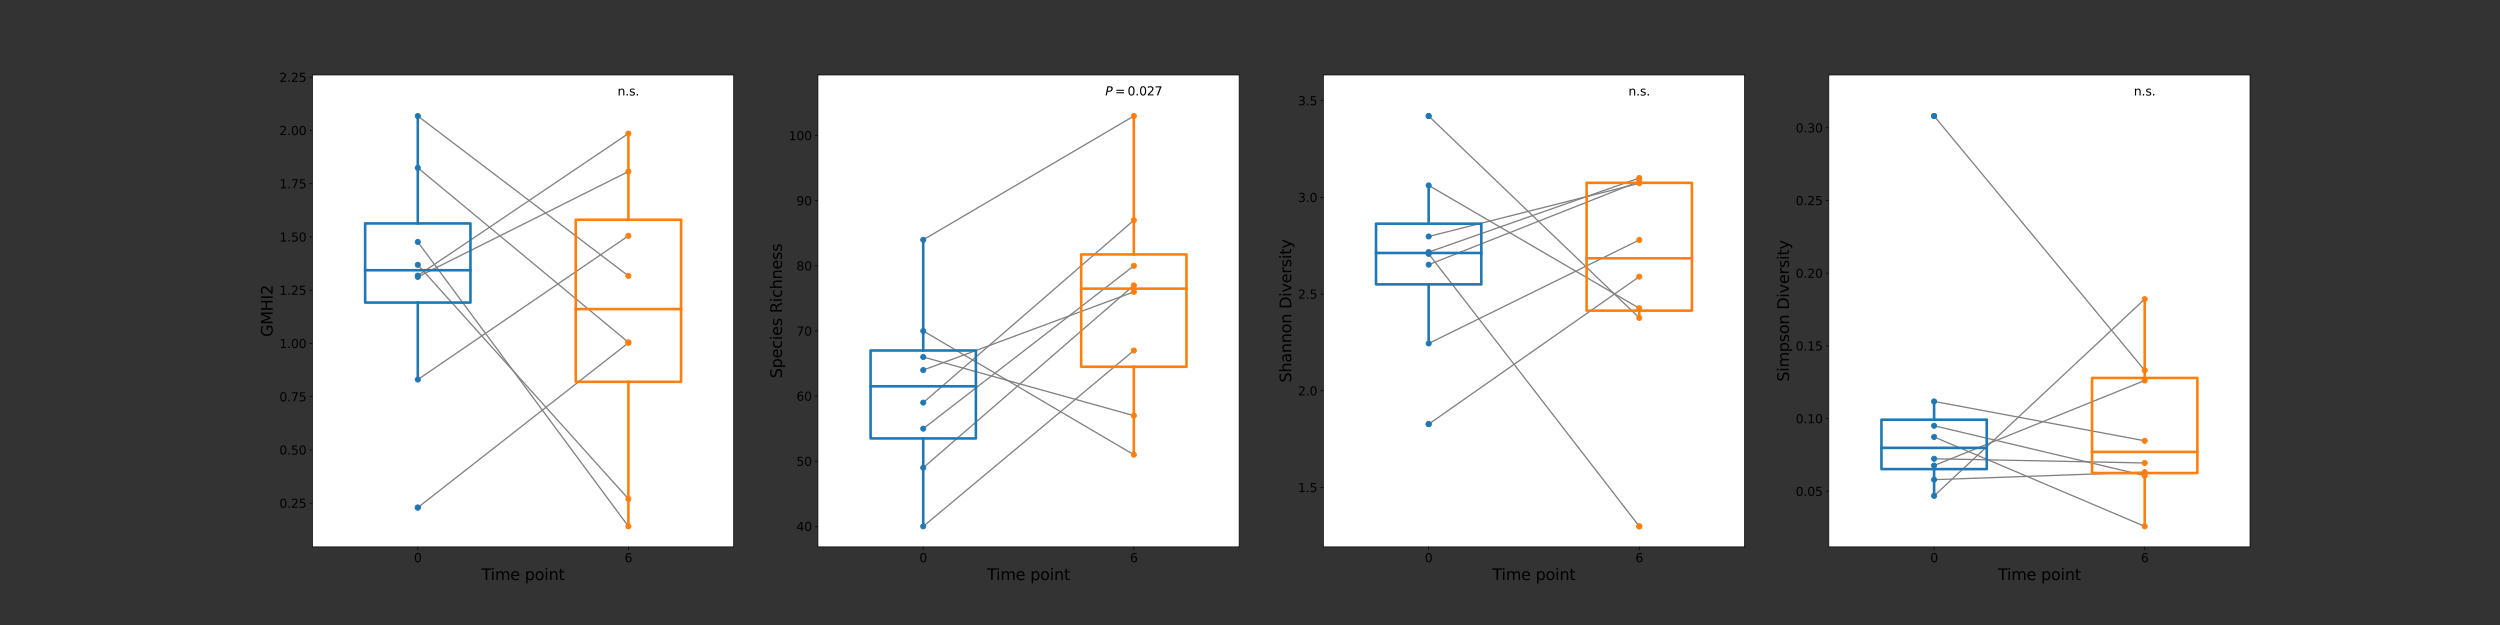 <?xml version="1.0" encoding="utf-8" standalone="no"?>
<!DOCTYPE svg PUBLIC "-//W3C//DTD SVG 1.1//EN"
  "http://www.w3.org/Graphics/SVG/1.1/DTD/svg11.dtd">
<svg height="720pt" version="1.1" viewBox="0 0 2880 720" width="2880pt" xmlns="http://www.w3.org/2000/svg" xmlns:xlink="http://www.w3.org/1999/xlink">
 <rect x="0" y="0" width="2880" height="720" fill="#333333" stroke="none"/>
 <defs>
  <style type="text/css">*{stroke-linecap:butt;stroke-linejoin:round;}</style>
 </defs>
 <g id="figure_1">
  <g id="patch_1">
   <path d="M 0 720 
L 2880 720 
L 2880 0 
L 0 0 
z
" style="fill:none;"/>
  </g>
  <g id="axes_1">
   <g id="patch_2">
    <path d="M 360 630 
L 845.217 630 
L 845.217 86.4 
L 360 86.4 
z
" style="fill:#ffffff;"/>
   </g>
   <g id="line2d_1">
    <path clip-path="url(#p4265a35947)" d="M 481.304 278.725 
L 723.913 606.365 
" style="fill:none;stroke:#808080;stroke-linecap:square;stroke-width:1.5;"/>
   </g>
   <g id="line2d_2">
    <path clip-path="url(#p4265a35947)" d="M 481.304 584.722 
L 723.913 394.931 
" style="fill:none;stroke:#808080;stroke-linecap:square;stroke-width:1.5;"/>
   </g>
   <g id="line2d_3">
    <path clip-path="url(#p4265a35947)" d="M 481.304 317.484 
L 723.913 153.833 
" style="fill:none;stroke:#808080;stroke-linecap:square;stroke-width:1.5;"/>
   </g>
   <g id="line2d_4">
    <path clip-path="url(#p4265a35947)" d="M 481.304 319.001 
L 723.913 197.616 
" style="fill:none;stroke:#808080;stroke-linecap:square;stroke-width:1.5;"/>
   </g>
   <g id="line2d_5">
    <path clip-path="url(#p4265a35947)" d="M 481.304 305.079 
L 723.913 574.71 
" style="fill:none;stroke:#808080;stroke-linecap:square;stroke-width:1.5;"/>
   </g>
   <g id="line2d_6">
    <path clip-path="url(#p4265a35947)" d="M 481.304 193.328 
L 723.913 394.346 
" style="fill:none;stroke:#808080;stroke-linecap:square;stroke-width:1.5;"/>
   </g>
   <g id="line2d_7">
    <path clip-path="url(#p4265a35947)" d="M 481.304 437.244 
L 723.913 271.652 
" style="fill:none;stroke:#808080;stroke-linecap:square;stroke-width:1.5;"/>
   </g>
   <g id="line2d_8">
    <path clip-path="url(#p4265a35947)" d="M 481.304 133.67 
L 723.913 317.829 
" style="fill:none;stroke:#808080;stroke-linecap:square;stroke-width:1.5;"/>
   </g>
   <g id="PathCollection_1">
    <defs>
     <path d="M 0 3 
C 0.796 3 1.559 2.684 2.121 2.121 
C 2.684 1.559 3 0.796 3 0 
C 3 -0.796 2.684 -1.559 2.121 -2.121 
C 1.559 -2.684 0.796 -3 0 -3 
C -0.796 -3 -1.559 -2.684 -2.121 -2.121 
C -2.684 -1.559 -3 -0.796 -3 0 
C -3 0.796 -2.684 1.559 -2.121 2.121 
C -1.559 2.684 -0.796 3 0 3 
z
" id="m9f87f0a007" style="stroke:#1f77b4;"/>
    </defs>
    <g clip-path="url(#p4265a35947)">
     <use style="fill:#1f77b4;stroke:#1f77b4;" x="481.304" xlink:href="#m9f87f0a007" y="133.67"/>
     <use style="fill:#1f77b4;stroke:#1f77b4;" x="481.304" xlink:href="#m9f87f0a007" y="437.244"/>
     <use style="fill:#1f77b4;stroke:#1f77b4;" x="481.304" xlink:href="#m9f87f0a007" y="193.328"/>
     <use style="fill:#1f77b4;stroke:#1f77b4;" x="481.304" xlink:href="#m9f87f0a007" y="305.079"/>
     <use style="fill:#1f77b4;stroke:#1f77b4;" x="481.304" xlink:href="#m9f87f0a007" y="319.001"/>
     <use style="fill:#1f77b4;stroke:#1f77b4;" x="481.304" xlink:href="#m9f87f0a007" y="317.484"/>
     <use style="fill:#1f77b4;stroke:#1f77b4;" x="481.304" xlink:href="#m9f87f0a007" y="584.722"/>
     <use style="fill:#1f77b4;stroke:#1f77b4;" x="481.304" xlink:href="#m9f87f0a007" y="278.725"/>
    </g>
   </g>
   <g id="PathCollection_2">
    <defs>
     <path d="M 0 3 
C 0.796 3 1.559 2.684 2.121 2.121 
C 2.684 1.559 3 0.796 3 0 
C 3 -0.796 2.684 -1.559 2.121 -2.121 
C 1.559 -2.684 0.796 -3 0 -3 
C -0.796 -3 -1.559 -2.684 -2.121 -2.121 
C -2.684 -1.559 -3 -0.796 -3 0 
C -3 0.796 -2.684 1.559 -2.121 2.121 
C -1.559 2.684 -0.796 3 0 3 
z
" id="m74a00ddb4b" style="stroke:#ff7f0e;"/>
    </defs>
    <g clip-path="url(#p4265a35947)">
     <use style="fill:#ff7f0e;stroke:#ff7f0e;" x="723.913" xlink:href="#m74a00ddb4b" y="317.829"/>
     <use style="fill:#ff7f0e;stroke:#ff7f0e;" x="723.913" xlink:href="#m74a00ddb4b" y="271.652"/>
     <use style="fill:#ff7f0e;stroke:#ff7f0e;" x="723.913" xlink:href="#m74a00ddb4b" y="394.346"/>
     <use style="fill:#ff7f0e;stroke:#ff7f0e;" x="723.913" xlink:href="#m74a00ddb4b" y="574.71"/>
     <use style="fill:#ff7f0e;stroke:#ff7f0e;" x="723.913" xlink:href="#m74a00ddb4b" y="197.616"/>
     <use style="fill:#ff7f0e;stroke:#ff7f0e;" x="723.913" xlink:href="#m74a00ddb4b" y="153.833"/>
     <use style="fill:#ff7f0e;stroke:#ff7f0e;" x="723.913" xlink:href="#m74a00ddb4b" y="394.931"/>
     <use style="fill:#ff7f0e;stroke:#ff7f0e;" x="723.913" xlink:href="#m74a00ddb4b" y="606.365"/>
    </g>
   </g>
   <g id="matplotlib.axis_1">
    <g id="xtick_1">
     <g id="line2d_9">
      <defs>
       <path d="M 0 0 
L 0 3.5 
" id="ma80ba0d855" style="stroke:#000000;stroke-width:0.8;"/>
      </defs>
      <g>
       <use style="stroke:#000000;stroke-width:0.8;" x="481.304" xlink:href="#ma80ba0d855" y="630"/>
      </g>
     </g>
     <g id="text_1">
      <!-- 0 -->
      <g transform="translate(476.851 647.638)scale(0.14 -0.14)">
       <defs>
        <path d="M 2034 4250 
Q 1547 4250 1301 3770 
Q 1056 3291 1056 2328 
Q 1056 1369 1301 889 
Q 1547 409 2034 409 
Q 2525 409 2770 889 
Q 3016 1369 3016 2328 
Q 3016 3291 2770 3770 
Q 2525 4250 2034 4250 
z
M 2034 4750 
Q 2819 4750 3233 4129 
Q 3647 3509 3647 2328 
Q 3647 1150 3233 529 
Q 2819 -91 2034 -91 
Q 1250 -91 836 529 
Q 422 1150 422 2328 
Q 422 3509 836 4129 
Q 1250 4750 2034 4750 
z
" id="DejaVuSans-30" transform="scale(0.016)"/>
       </defs>
       <use xlink:href="#DejaVuSans-30"/>
      </g>
     </g>
    </g>
    <g id="xtick_2">
     <g id="line2d_10">
      <g>
       <use style="stroke:#000000;stroke-width:0.8;" x="723.913" xlink:href="#ma80ba0d855" y="630"/>
      </g>
     </g>
     <g id="text_2">
      <!-- 6 -->
      <g transform="translate(719.459 647.638)scale(0.14 -0.14)">
       <defs>
        <path d="M 2113 2584 
Q 1688 2584 1439 2293 
Q 1191 2003 1191 1497 
Q 1191 994 1439 701 
Q 1688 409 2113 409 
Q 2538 409 2786 701 
Q 3034 994 3034 1497 
Q 3034 2003 2786 2293 
Q 2538 2584 2113 2584 
z
M 3366 4563 
L 3366 3988 
Q 3128 4100 2886 4159 
Q 2644 4219 2406 4219 
Q 1781 4219 1451 3797 
Q 1122 3375 1075 2522 
Q 1259 2794 1537 2939 
Q 1816 3084 2150 3084 
Q 2853 3084 3261 2657 
Q 3669 2231 3669 1497 
Q 3669 778 3244 343 
Q 2819 -91 2113 -91 
Q 1303 -91 875 529 
Q 447 1150 447 2328 
Q 447 3434 972 4092 
Q 1497 4750 2381 4750 
Q 2619 4750 2861 4703 
Q 3103 4656 3366 4563 
z
" id="DejaVuSans-36" transform="scale(0.016)"/>
       </defs>
       <use xlink:href="#DejaVuSans-36"/>
      </g>
     </g>
    </g>
    <g id="text_3">
     <!-- Time point -->
     <g transform="translate(554.775 668.227)scale(0.18 -0.18)">
      <defs>
       <path d="M -19 4666 
L 3928 4666 
L 3928 4134 
L 2272 4134 
L 2272 0 
L 1638 0 
L 1638 4134 
L -19 4134 
L -19 4666 
z
" id="DejaVuSans-54" transform="scale(0.016)"/>
       <path d="M 603 3500 
L 1178 3500 
L 1178 0 
L 603 0 
L 603 3500 
z
M 603 4863 
L 1178 4863 
L 1178 4134 
L 603 4134 
L 603 4863 
z
" id="DejaVuSans-69" transform="scale(0.016)"/>
       <path d="M 3328 2828 
Q 3544 3216 3844 3400 
Q 4144 3584 4550 3584 
Q 5097 3584 5394 3201 
Q 5691 2819 5691 2113 
L 5691 0 
L 5113 0 
L 5113 2094 
Q 5113 2597 4934 2840 
Q 4756 3084 4391 3084 
Q 3944 3084 3684 2787 
Q 3425 2491 3425 1978 
L 3425 0 
L 2847 0 
L 2847 2094 
Q 2847 2600 2669 2842 
Q 2491 3084 2119 3084 
Q 1678 3084 1418 2786 
Q 1159 2488 1159 1978 
L 1159 0 
L 581 0 
L 581 3500 
L 1159 3500 
L 1159 2956 
Q 1356 3278 1631 3431 
Q 1906 3584 2284 3584 
Q 2666 3584 2933 3390 
Q 3200 3197 3328 2828 
z
" id="DejaVuSans-6d" transform="scale(0.016)"/>
       <path d="M 3597 1894 
L 3597 1613 
L 953 1613 
Q 991 1019 1311 708 
Q 1631 397 2203 397 
Q 2534 397 2845 478 
Q 3156 559 3463 722 
L 3463 178 
Q 3153 47 2828 -22 
Q 2503 -91 2169 -91 
Q 1331 -91 842 396 
Q 353 884 353 1716 
Q 353 2575 817 3079 
Q 1281 3584 2069 3584 
Q 2775 3584 3186 3129 
Q 3597 2675 3597 1894 
z
M 3022 2063 
Q 3016 2534 2758 2815 
Q 2500 3097 2075 3097 
Q 1594 3097 1305 2825 
Q 1016 2553 972 2059 
L 3022 2063 
z
" id="DejaVuSans-65" transform="scale(0.016)"/>
       <path id="DejaVuSans-20" transform="scale(0.016)"/>
       <path d="M 1159 525 
L 1159 -1331 
L 581 -1331 
L 581 3500 
L 1159 3500 
L 1159 2969 
Q 1341 3281 1617 3432 
Q 1894 3584 2278 3584 
Q 2916 3584 3314 3078 
Q 3713 2572 3713 1747 
Q 3713 922 3314 415 
Q 2916 -91 2278 -91 
Q 1894 -91 1617 61 
Q 1341 213 1159 525 
z
M 3116 1747 
Q 3116 2381 2855 2742 
Q 2594 3103 2138 3103 
Q 1681 3103 1420 2742 
Q 1159 2381 1159 1747 
Q 1159 1113 1420 752 
Q 1681 391 2138 391 
Q 2594 391 2855 752 
Q 3116 1113 3116 1747 
z
" id="DejaVuSans-70" transform="scale(0.016)"/>
       <path d="M 1959 3097 
Q 1497 3097 1228 2736 
Q 959 2375 959 1747 
Q 959 1119 1226 758 
Q 1494 397 1959 397 
Q 2419 397 2687 759 
Q 2956 1122 2956 1747 
Q 2956 2369 2687 2733 
Q 2419 3097 1959 3097 
z
M 1959 3584 
Q 2709 3584 3137 3096 
Q 3566 2609 3566 1747 
Q 3566 888 3137 398 
Q 2709 -91 1959 -91 
Q 1206 -91 779 398 
Q 353 888 353 1747 
Q 353 2609 779 3096 
Q 1206 3584 1959 3584 
z
" id="DejaVuSans-6f" transform="scale(0.016)"/>
       <path d="M 3513 2113 
L 3513 0 
L 2938 0 
L 2938 2094 
Q 2938 2591 2744 2837 
Q 2550 3084 2163 3084 
Q 1697 3084 1428 2787 
Q 1159 2491 1159 1978 
L 1159 0 
L 581 0 
L 581 3500 
L 1159 3500 
L 1159 2956 
Q 1366 3272 1645 3428 
Q 1925 3584 2291 3584 
Q 2894 3584 3203 3211 
Q 3513 2838 3513 2113 
z
" id="DejaVuSans-6e" transform="scale(0.016)"/>
       <path d="M 1172 4494 
L 1172 3500 
L 2356 3500 
L 2356 3053 
L 1172 3053 
L 1172 1153 
Q 1172 725 1289 603 
Q 1406 481 1766 481 
L 2356 481 
L 2356 0 
L 1766 0 
Q 1100 0 847 248 
Q 594 497 594 1153 
L 594 3053 
L 172 3053 
L 172 3500 
L 594 3500 
L 594 4494 
L 1172 4494 
z
" id="DejaVuSans-74" transform="scale(0.016)"/>
      </defs>
      <use xlink:href="#DejaVuSans-54"/>
      <use x="57.959" xlink:href="#DejaVuSans-69"/>
      <use x="85.742" xlink:href="#DejaVuSans-6d"/>
      <use x="183.154" xlink:href="#DejaVuSans-65"/>
      <use x="244.678" xlink:href="#DejaVuSans-20"/>
      <use x="276.465" xlink:href="#DejaVuSans-70"/>
      <use x="339.941" xlink:href="#DejaVuSans-6f"/>
      <use x="401.123" xlink:href="#DejaVuSans-69"/>
      <use x="428.906" xlink:href="#DejaVuSans-6e"/>
      <use x="492.285" xlink:href="#DejaVuSans-74"/>
     </g>
    </g>
   </g>
   <g id="matplotlib.axis_2">
    <g id="ytick_1">
     <g id="line2d_11">
      <defs>
       <path d="M 0 0 
L -3.5 0 
" id="mcda629bebc" style="stroke:#000000;stroke-width:0.8;"/>
      </defs>
      <g>
       <use style="stroke:#000000;stroke-width:0.8;" x="360" xlink:href="#mcda629bebc" y="579.677"/>
      </g>
     </g>
     <g id="text_4">
      <!-- 0.25 -->
      <g transform="translate(321.828 584.996)scale(0.14 -0.14)">
       <defs>
        <path d="M 684 794 
L 1344 794 
L 1344 0 
L 684 0 
L 684 794 
z
" id="DejaVuSans-2e" transform="scale(0.016)"/>
        <path d="M 1228 531 
L 3431 531 
L 3431 0 
L 469 0 
L 469 531 
Q 828 903 1448 1529 
Q 2069 2156 2228 2338 
Q 2531 2678 2651 2914 
Q 2772 3150 2772 3378 
Q 2772 3750 2511 3984 
Q 2250 4219 1831 4219 
Q 1534 4219 1204 4116 
Q 875 4013 500 3803 
L 500 4441 
Q 881 4594 1212 4672 
Q 1544 4750 1819 4750 
Q 2544 4750 2975 4387 
Q 3406 4025 3406 3419 
Q 3406 3131 3298 2873 
Q 3191 2616 2906 2266 
Q 2828 2175 2409 1742 
Q 1991 1309 1228 531 
z
" id="DejaVuSans-32" transform="scale(0.016)"/>
        <path d="M 691 4666 
L 3169 4666 
L 3169 4134 
L 1269 4134 
L 1269 2991 
Q 1406 3038 1543 3061 
Q 1681 3084 1819 3084 
Q 2600 3084 3056 2656 
Q 3513 2228 3513 1497 
Q 3513 744 3044 326 
Q 2575 -91 1722 -91 
Q 1428 -91 1123 -41 
Q 819 9 494 109 
L 494 744 
Q 775 591 1075 516 
Q 1375 441 1709 441 
Q 2250 441 2565 725 
Q 2881 1009 2881 1497 
Q 2881 1984 2565 2268 
Q 2250 2553 1709 2553 
Q 1456 2553 1204 2497 
Q 953 2441 691 2322 
L 691 4666 
z
" id="DejaVuSans-35" transform="scale(0.016)"/>
       </defs>
       <use xlink:href="#DejaVuSans-30"/>
       <use x="63.623" xlink:href="#DejaVuSans-2e"/>
       <use x="95.41" xlink:href="#DejaVuSans-32"/>
       <use x="159.033" xlink:href="#DejaVuSans-35"/>
      </g>
     </g>
    </g>
    <g id="ytick_2">
     <g id="line2d_12">
      <g>
       <use style="stroke:#000000;stroke-width:0.8;" x="360" xlink:href="#mcda629bebc" y="518.337"/>
      </g>
     </g>
     <g id="text_5">
      <!-- 0.50 -->
      <g transform="translate(321.828 523.656)scale(0.14 -0.14)">
       <use xlink:href="#DejaVuSans-30"/>
       <use x="63.623" xlink:href="#DejaVuSans-2e"/>
       <use x="95.41" xlink:href="#DejaVuSans-35"/>
       <use x="159.033" xlink:href="#DejaVuSans-30"/>
      </g>
     </g>
    </g>
    <g id="ytick_3">
     <g id="line2d_13">
      <g>
       <use style="stroke:#000000;stroke-width:0.8;" x="360" xlink:href="#mcda629bebc" y="456.997"/>
      </g>
     </g>
     <g id="text_6">
      <!-- 0.75 -->
      <g transform="translate(321.828 462.316)scale(0.14 -0.14)">
       <defs>
        <path d="M 525 4666 
L 3525 4666 
L 3525 4397 
L 1831 0 
L 1172 0 
L 2766 4134 
L 525 4134 
L 525 4666 
z
" id="DejaVuSans-37" transform="scale(0.016)"/>
       </defs>
       <use xlink:href="#DejaVuSans-30"/>
       <use x="63.623" xlink:href="#DejaVuSans-2e"/>
       <use x="95.41" xlink:href="#DejaVuSans-37"/>
       <use x="159.033" xlink:href="#DejaVuSans-35"/>
      </g>
     </g>
    </g>
    <g id="ytick_4">
     <g id="line2d_14">
      <g>
       <use style="stroke:#000000;stroke-width:0.8;" x="360" xlink:href="#mcda629bebc" y="395.657"/>
      </g>
     </g>
     <g id="text_7">
      <!-- 1.00 -->
      <g transform="translate(321.828 400.976)scale(0.14 -0.14)">
       <defs>
        <path d="M 794 531 
L 1825 531 
L 1825 4091 
L 703 3866 
L 703 4441 
L 1819 4666 
L 2450 4666 
L 2450 531 
L 3481 531 
L 3481 0 
L 794 0 
L 794 531 
z
" id="DejaVuSans-31" transform="scale(0.016)"/>
       </defs>
       <use xlink:href="#DejaVuSans-31"/>
       <use x="63.623" xlink:href="#DejaVuSans-2e"/>
       <use x="95.41" xlink:href="#DejaVuSans-30"/>
       <use x="159.033" xlink:href="#DejaVuSans-30"/>
      </g>
     </g>
    </g>
    <g id="ytick_5">
     <g id="line2d_15">
      <g>
       <use style="stroke:#000000;stroke-width:0.8;" x="360" xlink:href="#mcda629bebc" y="334.316"/>
      </g>
     </g>
     <g id="text_8">
      <!-- 1.25 -->
      <g transform="translate(321.828 339.635)scale(0.14 -0.14)">
       <use xlink:href="#DejaVuSans-31"/>
       <use x="63.623" xlink:href="#DejaVuSans-2e"/>
       <use x="95.41" xlink:href="#DejaVuSans-32"/>
       <use x="159.033" xlink:href="#DejaVuSans-35"/>
      </g>
     </g>
    </g>
    <g id="ytick_6">
     <g id="line2d_16">
      <g>
       <use style="stroke:#000000;stroke-width:0.8;" x="360" xlink:href="#mcda629bebc" y="272.976"/>
      </g>
     </g>
     <g id="text_9">
      <!-- 1.50 -->
      <g transform="translate(321.828 278.295)scale(0.14 -0.14)">
       <use xlink:href="#DejaVuSans-31"/>
       <use x="63.623" xlink:href="#DejaVuSans-2e"/>
       <use x="95.41" xlink:href="#DejaVuSans-35"/>
       <use x="159.033" xlink:href="#DejaVuSans-30"/>
      </g>
     </g>
    </g>
    <g id="ytick_7">
     <g id="line2d_17">
      <g>
       <use style="stroke:#000000;stroke-width:0.8;" x="360" xlink:href="#mcda629bebc" y="211.636"/>
      </g>
     </g>
     <g id="text_10">
      <!-- 1.75 -->
      <g transform="translate(321.828 216.955)scale(0.14 -0.14)">
       <use xlink:href="#DejaVuSans-31"/>
       <use x="63.623" xlink:href="#DejaVuSans-2e"/>
       <use x="95.41" xlink:href="#DejaVuSans-37"/>
       <use x="159.033" xlink:href="#DejaVuSans-35"/>
      </g>
     </g>
    </g>
    <g id="ytick_8">
     <g id="line2d_18">
      <g>
       <use style="stroke:#000000;stroke-width:0.8;" x="360" xlink:href="#mcda629bebc" y="150.296"/>
      </g>
     </g>
     <g id="text_11">
      <!-- 2.00 -->
      <g transform="translate(321.828 155.615)scale(0.14 -0.14)">
       <use xlink:href="#DejaVuSans-32"/>
       <use x="63.623" xlink:href="#DejaVuSans-2e"/>
       <use x="95.41" xlink:href="#DejaVuSans-30"/>
       <use x="159.033" xlink:href="#DejaVuSans-30"/>
      </g>
     </g>
    </g>
    <g id="ytick_9">
     <g id="line2d_19">
      <g>
       <use style="stroke:#000000;stroke-width:0.8;" x="360" xlink:href="#mcda629bebc" y="88.956"/>
      </g>
     </g>
     <g id="text_12">
      <!-- 2.25 -->
      <g transform="translate(321.828 94.275)scale(0.14 -0.14)">
       <use xlink:href="#DejaVuSans-32"/>
       <use x="63.623" xlink:href="#DejaVuSans-2e"/>
       <use x="95.41" xlink:href="#DejaVuSans-32"/>
       <use x="159.033" xlink:href="#DejaVuSans-35"/>
      </g>
     </g>
    </g>
    <g id="text_13">
     <!-- GMHI2 -->
     <g transform="translate(314.085 388.088)rotate(-90)scale(0.18 -0.18)">
      <defs>
       <path d="M 3809 666 
L 3809 1919 
L 2778 1919 
L 2778 2438 
L 4434 2438 
L 4434 434 
Q 4069 175 3628 42 
Q 3188 -91 2688 -91 
Q 1594 -91 976 548 
Q 359 1188 359 2328 
Q 359 3472 976 4111 
Q 1594 4750 2688 4750 
Q 3144 4750 3555 4637 
Q 3966 4525 4313 4306 
L 4313 3634 
Q 3963 3931 3569 4081 
Q 3175 4231 2741 4231 
Q 1884 4231 1454 3753 
Q 1025 3275 1025 2328 
Q 1025 1384 1454 906 
Q 1884 428 2741 428 
Q 3075 428 3337 486 
Q 3600 544 3809 666 
z
" id="DejaVuSans-47" transform="scale(0.016)"/>
       <path d="M 628 4666 
L 1569 4666 
L 2759 1491 
L 3956 4666 
L 4897 4666 
L 4897 0 
L 4281 0 
L 4281 4097 
L 3078 897 
L 2444 897 
L 1241 4097 
L 1241 0 
L 628 0 
L 628 4666 
z
" id="DejaVuSans-4d" transform="scale(0.016)"/>
       <path d="M 628 4666 
L 1259 4666 
L 1259 2753 
L 3553 2753 
L 3553 4666 
L 4184 4666 
L 4184 0 
L 3553 0 
L 3553 2222 
L 1259 2222 
L 1259 0 
L 628 0 
L 628 4666 
z
" id="DejaVuSans-48" transform="scale(0.016)"/>
       <path d="M 628 4666 
L 1259 4666 
L 1259 0 
L 628 0 
L 628 4666 
z
" id="DejaVuSans-49" transform="scale(0.016)"/>
      </defs>
      <use xlink:href="#DejaVuSans-47"/>
      <use x="77.49" xlink:href="#DejaVuSans-4d"/>
      <use x="163.77" xlink:href="#DejaVuSans-48"/>
      <use x="238.965" xlink:href="#DejaVuSans-49"/>
      <use x="268.457" xlink:href="#DejaVuSans-32"/>
     </g>
    </g>
   </g>
   <g id="line2d_20">
    <path clip-path="url(#p4265a35947)" d="M 481.304 348.561 
L 481.304 437.244 
" style="fill:none;stroke:#1f77b4;stroke-linecap:square;stroke-width:3;"/>
   </g>
   <g id="line2d_21">
    <path clip-path="url(#p4265a35947)" d="M 481.304 257.376 
L 481.304 133.67 
" style="fill:none;stroke:#1f77b4;stroke-linecap:square;stroke-width:3;"/>
   </g>
   <g id="line2d_22">
    <path clip-path="url(#p4265a35947)" d="M 450.978 437.244 
L 511.63 437.244 
" style="fill:none;"/>
   </g>
   <g id="line2d_23">
    <path clip-path="url(#p4265a35947)" d="M 450.978 133.67 
L 511.63 133.67 
" style="fill:none;"/>
   </g>
   <g id="line2d_24">
    <defs>
     <path d="M 0 3 
C 0.796 3 1.559 2.684 2.121 2.121 
C 2.684 1.559 3 0.796 3 0 
C 3 -0.796 2.684 -1.559 2.121 -2.121 
C 1.559 -2.684 0.796 -3 0 -3 
C -0.796 -3 -1.559 -2.684 -2.121 -2.121 
C -2.684 -1.559 -3 -0.796 -3 0 
C -3 0.796 -2.684 1.559 -2.121 2.121 
C -1.559 2.684 -0.796 3 0 3 
z
" id="m741af7fe2c" style="stroke:#1f77b4;"/>
    </defs>
    <g clip-path="url(#p4265a35947)">
     <use style="fill-opacity:0;stroke:#1f77b4;" x="481.304" xlink:href="#m741af7fe2c" y="584.722"/>
    </g>
   </g>
   <g id="line2d_25">
    <path clip-path="url(#p4265a35947)" d="M 723.913 439.876 
L 723.913 606.365 
" style="fill:none;stroke:#ff7f0e;stroke-linecap:square;stroke-width:3;"/>
   </g>
   <g id="line2d_26">
    <path clip-path="url(#p4265a35947)" d="M 723.913 253.143 
L 723.913 153.833 
" style="fill:none;stroke:#ff7f0e;stroke-linecap:square;stroke-width:3;"/>
   </g>
   <g id="line2d_27">
    <path clip-path="url(#p4265a35947)" d="M 693.587 606.365 
L 754.239 606.365 
" style="fill:none;"/>
   </g>
   <g id="line2d_28">
    <path clip-path="url(#p4265a35947)" d="M 693.587 153.833 
L 754.239 153.833 
" style="fill:none;"/>
   </g>
   <g id="line2d_29"/>
   <g id="patch_3">
    <path clip-path="url(#p4265a35947)" d="M 420.652 348.561 
L 541.957 348.561 
L 541.957 257.376 
L 420.652 257.376 
L 420.652 348.561 
z
" style="fill:none;stroke:#1f77b4;stroke-linejoin:miter;stroke-width:3;"/>
   </g>
   <g id="patch_4">
    <path clip-path="url(#p4265a35947)" d="M 663.261 439.876 
L 784.565 439.876 
L 784.565 253.143 
L 663.261 253.143 
L 663.261 439.876 
z
" style="fill:none;stroke:#ff7f0e;stroke-linejoin:miter;stroke-width:3;"/>
   </g>
   <g id="line2d_30">
    <path clip-path="url(#p4265a35947)" d="M 420.652 311.282 
L 541.957 311.282 
" style="fill:none;stroke:#1f77b4;stroke-linecap:square;stroke-width:3;"/>
   </g>
   <g id="line2d_31">
    <path clip-path="url(#p4265a35947)" d="M 663.261 356.087 
L 784.565 356.087 
" style="fill:none;stroke:#ff7f0e;stroke-linecap:square;stroke-width:3;"/>
   </g>
   <g id="patch_5">
    <path d="M 360 630 
L 360 86.4 
" style="fill:none;stroke:#000000;stroke-linecap:square;stroke-linejoin:miter;stroke-width:0.8;"/>
   </g>
   <g id="patch_6">
    <path d="M 845.217 630 
L 845.217 86.4 
" style="fill:none;stroke:#000000;stroke-linecap:square;stroke-linejoin:miter;stroke-width:0.8;"/>
   </g>
   <g id="patch_7">
    <path d="M 360 630 
L 845.217 630 
" style="fill:none;stroke:#000000;stroke-linecap:square;stroke-linejoin:miter;stroke-width:0.8;"/>
   </g>
   <g id="patch_8">
    <path d="M 360 86.4 
L 845.217 86.4 
" style="fill:none;stroke:#000000;stroke-linecap:square;stroke-linejoin:miter;stroke-width:0.8;"/>
   </g>
   <g id="text_14">
    <!-- n.s. -->
    <g transform="translate(711.381 110.035)scale(0.14 -0.14)">
     <defs>
      <path d="M 2834 3397 
L 2834 2853 
Q 2591 2978 2328 3040 
Q 2066 3103 1784 3103 
Q 1356 3103 1142 2972 
Q 928 2841 928 2578 
Q 928 2378 1081 2264 
Q 1234 2150 1697 2047 
L 1894 2003 
Q 2506 1872 2764 1633 
Q 3022 1394 3022 966 
Q 3022 478 2636 193 
Q 2250 -91 1575 -91 
Q 1294 -91 989 -36 
Q 684 19 347 128 
L 347 722 
Q 666 556 975 473 
Q 1284 391 1588 391 
Q 1994 391 2212 530 
Q 2431 669 2431 922 
Q 2431 1156 2273 1281 
Q 2116 1406 1581 1522 
L 1381 1569 
Q 847 1681 609 1914 
Q 372 2147 372 2553 
Q 372 3047 722 3315 
Q 1072 3584 1716 3584 
Q 2034 3584 2315 3537 
Q 2597 3491 2834 3397 
z
" id="DejaVuSans-73" transform="scale(0.016)"/>
     </defs>
     <use xlink:href="#DejaVuSans-6e"/>
     <use x="63.379" xlink:href="#DejaVuSans-2e"/>
     <use x="95.166" xlink:href="#DejaVuSans-73"/>
     <use x="147.266" xlink:href="#DejaVuSans-2e"/>
    </g>
   </g>
  </g>
  <g id="axes_2">
   <g id="patch_9">
    <path d="M 942.261 630 
L 1427.478 630 
L 1427.478 86.4 
L 942.261 86.4 
z
" style="fill:#ffffff;"/>
   </g>
   <g id="line2d_32">
    <path clip-path="url(#p0a7926ede0)" d="M 1063.565 276.229 
L 1306.174 133.67 
" style="fill:none;stroke:#808080;stroke-linecap:square;stroke-width:1.5;"/>
   </g>
   <g id="line2d_33">
    <path clip-path="url(#p0a7926ede0)" d="M 1063.565 381.272 
L 1306.174 523.831 
" style="fill:none;stroke:#808080;stroke-linecap:square;stroke-width:1.5;"/>
   </g>
   <g id="line2d_34">
    <path clip-path="url(#p0a7926ede0)" d="M 1063.565 538.837 
L 1306.174 328.75 
" style="fill:none;stroke:#808080;stroke-linecap:square;stroke-width:1.5;"/>
   </g>
   <g id="line2d_35">
    <path clip-path="url(#p0a7926ede0)" d="M 1063.565 606.365 
L 1306.174 403.781 
" style="fill:none;stroke:#808080;stroke-linecap:square;stroke-width:1.5;"/>
   </g>
   <g id="line2d_36">
    <path clip-path="url(#p0a7926ede0)" d="M 1063.565 426.291 
L 1306.174 336.253 
" style="fill:none;stroke:#808080;stroke-linecap:square;stroke-width:1.5;"/>
   </g>
   <g id="line2d_37">
    <path clip-path="url(#p0a7926ede0)" d="M 1063.565 493.819 
L 1306.174 306.241 
" style="fill:none;stroke:#808080;stroke-linecap:square;stroke-width:1.5;"/>
   </g>
   <g id="line2d_38">
    <path clip-path="url(#p0a7926ede0)" d="M 1063.565 463.806 
L 1306.174 253.719 
" style="fill:none;stroke:#808080;stroke-linecap:square;stroke-width:1.5;"/>
   </g>
   <g id="line2d_39">
    <path clip-path="url(#p0a7926ede0)" d="M 1063.565 411.284 
L 1306.174 478.812 
" style="fill:none;stroke:#808080;stroke-linecap:square;stroke-width:1.5;"/>
   </g>
   <g id="PathCollection_3">
    <g clip-path="url(#p0a7926ede0)">
     <use style="fill:#1f77b4;stroke:#1f77b4;" x="1063.565" xlink:href="#m9f87f0a007" y="411.284"/>
     <use style="fill:#1f77b4;stroke:#1f77b4;" x="1063.565" xlink:href="#m9f87f0a007" y="463.806"/>
     <use style="fill:#1f77b4;stroke:#1f77b4;" x="1063.565" xlink:href="#m9f87f0a007" y="493.819"/>
     <use style="fill:#1f77b4;stroke:#1f77b4;" x="1063.565" xlink:href="#m9f87f0a007" y="426.291"/>
     <use style="fill:#1f77b4;stroke:#1f77b4;" x="1063.565" xlink:href="#m9f87f0a007" y="606.365"/>
     <use style="fill:#1f77b4;stroke:#1f77b4;" x="1063.565" xlink:href="#m9f87f0a007" y="538.837"/>
     <use style="fill:#1f77b4;stroke:#1f77b4;" x="1063.565" xlink:href="#m9f87f0a007" y="381.272"/>
     <use style="fill:#1f77b4;stroke:#1f77b4;" x="1063.565" xlink:href="#m9f87f0a007" y="276.229"/>
    </g>
   </g>
   <g id="PathCollection_4">
    <g clip-path="url(#p0a7926ede0)">
     <use style="fill:#ff7f0e;stroke:#ff7f0e;" x="1306.174" xlink:href="#m74a00ddb4b" y="478.812"/>
     <use style="fill:#ff7f0e;stroke:#ff7f0e;" x="1306.174" xlink:href="#m74a00ddb4b" y="253.719"/>
     <use style="fill:#ff7f0e;stroke:#ff7f0e;" x="1306.174" xlink:href="#m74a00ddb4b" y="306.241"/>
     <use style="fill:#ff7f0e;stroke:#ff7f0e;" x="1306.174" xlink:href="#m74a00ddb4b" y="336.253"/>
     <use style="fill:#ff7f0e;stroke:#ff7f0e;" x="1306.174" xlink:href="#m74a00ddb4b" y="403.781"/>
     <use style="fill:#ff7f0e;stroke:#ff7f0e;" x="1306.174" xlink:href="#m74a00ddb4b" y="328.75"/>
     <use style="fill:#ff7f0e;stroke:#ff7f0e;" x="1306.174" xlink:href="#m74a00ddb4b" y="523.831"/>
     <use style="fill:#ff7f0e;stroke:#ff7f0e;" x="1306.174" xlink:href="#m74a00ddb4b" y="133.67"/>
    </g>
   </g>
   <g id="matplotlib.axis_3">
    <g id="xtick_3">
     <g id="line2d_40">
      <g>
       <use style="stroke:#000000;stroke-width:0.8;" x="1063.565" xlink:href="#ma80ba0d855" y="630"/>
      </g>
     </g>
     <g id="text_15">
      <!-- 0 -->
      <g transform="translate(1059.111 647.638)scale(0.14 -0.14)">
       <use xlink:href="#DejaVuSans-30"/>
      </g>
     </g>
    </g>
    <g id="xtick_4">
     <g id="line2d_41">
      <g>
       <use style="stroke:#000000;stroke-width:0.8;" x="1306.174" xlink:href="#ma80ba0d855" y="630"/>
      </g>
     </g>
     <g id="text_16">
      <!-- 6 -->
      <g transform="translate(1301.72 647.638)scale(0.14 -0.14)">
       <use xlink:href="#DejaVuSans-36"/>
      </g>
     </g>
    </g>
    <g id="text_17">
     <!-- Time point -->
     <g transform="translate(1137.036 668.227)scale(0.18 -0.18)">
      <use xlink:href="#DejaVuSans-54"/>
      <use x="57.959" xlink:href="#DejaVuSans-69"/>
      <use x="85.742" xlink:href="#DejaVuSans-6d"/>
      <use x="183.154" xlink:href="#DejaVuSans-65"/>
      <use x="244.678" xlink:href="#DejaVuSans-20"/>
      <use x="276.465" xlink:href="#DejaVuSans-70"/>
      <use x="339.941" xlink:href="#DejaVuSans-6f"/>
      <use x="401.123" xlink:href="#DejaVuSans-69"/>
      <use x="428.906" xlink:href="#DejaVuSans-6e"/>
      <use x="492.285" xlink:href="#DejaVuSans-74"/>
     </g>
    </g>
   </g>
   <g id="matplotlib.axis_4">
    <g id="ytick_10">
     <g id="line2d_42">
      <g>
       <use style="stroke:#000000;stroke-width:0.8;" x="942.261" xlink:href="#mcda629bebc" y="606.365"/>
      </g>
     </g>
     <g id="text_18">
      <!-- 40 -->
      <g transform="translate(917.446 611.684)scale(0.14 -0.14)">
       <defs>
        <path d="M 2419 4116 
L 825 1625 
L 2419 1625 
L 2419 4116 
z
M 2253 4666 
L 3047 4666 
L 3047 1625 
L 3713 1625 
L 3713 1100 
L 3047 1100 
L 3047 0 
L 2419 0 
L 2419 1100 
L 313 1100 
L 313 1709 
L 2253 4666 
z
" id="DejaVuSans-34" transform="scale(0.016)"/>
       </defs>
       <use xlink:href="#DejaVuSans-34"/>
       <use x="63.623" xlink:href="#DejaVuSans-30"/>
      </g>
     </g>
    </g>
    <g id="ytick_11">
     <g id="line2d_43">
      <g>
       <use style="stroke:#000000;stroke-width:0.8;" x="942.261" xlink:href="#mcda629bebc" y="531.334"/>
      </g>
     </g>
     <g id="text_19">
      <!-- 50 -->
      <g transform="translate(917.446 536.653)scale(0.14 -0.14)">
       <use xlink:href="#DejaVuSans-35"/>
       <use x="63.623" xlink:href="#DejaVuSans-30"/>
      </g>
     </g>
    </g>
    <g id="ytick_12">
     <g id="line2d_44">
      <g>
       <use style="stroke:#000000;stroke-width:0.8;" x="942.261" xlink:href="#mcda629bebc" y="456.303"/>
      </g>
     </g>
     <g id="text_20">
      <!-- 60 -->
      <g transform="translate(917.446 461.622)scale(0.14 -0.14)">
       <use xlink:href="#DejaVuSans-36"/>
       <use x="63.623" xlink:href="#DejaVuSans-30"/>
      </g>
     </g>
    </g>
    <g id="ytick_13">
     <g id="line2d_45">
      <g>
       <use style="stroke:#000000;stroke-width:0.8;" x="942.261" xlink:href="#mcda629bebc" y="381.272"/>
      </g>
     </g>
     <g id="text_21">
      <!-- 70 -->
      <g transform="translate(917.446 386.591)scale(0.14 -0.14)">
       <use xlink:href="#DejaVuSans-37"/>
       <use x="63.623" xlink:href="#DejaVuSans-30"/>
      </g>
     </g>
    </g>
    <g id="ytick_14">
     <g id="line2d_46">
      <g>
       <use style="stroke:#000000;stroke-width:0.8;" x="942.261" xlink:href="#mcda629bebc" y="306.241"/>
      </g>
     </g>
     <g id="text_22">
      <!-- 80 -->
      <g transform="translate(917.446 311.56)scale(0.14 -0.14)">
       <defs>
        <path d="M 2034 2216 
Q 1584 2216 1326 1975 
Q 1069 1734 1069 1313 
Q 1069 891 1326 650 
Q 1584 409 2034 409 
Q 2484 409 2743 651 
Q 3003 894 3003 1313 
Q 3003 1734 2745 1975 
Q 2488 2216 2034 2216 
z
M 1403 2484 
Q 997 2584 770 2862 
Q 544 3141 544 3541 
Q 544 4100 942 4425 
Q 1341 4750 2034 4750 
Q 2731 4750 3128 4425 
Q 3525 4100 3525 3541 
Q 3525 3141 3298 2862 
Q 3072 2584 2669 2484 
Q 3125 2378 3379 2068 
Q 3634 1759 3634 1313 
Q 3634 634 3220 271 
Q 2806 -91 2034 -91 
Q 1263 -91 848 271 
Q 434 634 434 1313 
Q 434 1759 690 2068 
Q 947 2378 1403 2484 
z
M 1172 3481 
Q 1172 3119 1398 2916 
Q 1625 2713 2034 2713 
Q 2441 2713 2670 2916 
Q 2900 3119 2900 3481 
Q 2900 3844 2670 4047 
Q 2441 4250 2034 4250 
Q 1625 4250 1398 4047 
Q 1172 3844 1172 3481 
z
" id="DejaVuSans-38" transform="scale(0.016)"/>
       </defs>
       <use xlink:href="#DejaVuSans-38"/>
       <use x="63.623" xlink:href="#DejaVuSans-30"/>
      </g>
     </g>
    </g>
    <g id="ytick_15">
     <g id="line2d_47">
      <g>
       <use style="stroke:#000000;stroke-width:0.8;" x="942.261" xlink:href="#mcda629bebc" y="231.21"/>
      </g>
     </g>
     <g id="text_23">
      <!-- 90 -->
      <g transform="translate(917.446 236.529)scale(0.14 -0.14)">
       <defs>
        <path d="M 703 97 
L 703 672 
Q 941 559 1184 500 
Q 1428 441 1663 441 
Q 2288 441 2617 861 
Q 2947 1281 2994 2138 
Q 2813 1869 2534 1725 
Q 2256 1581 1919 1581 
Q 1219 1581 811 2004 
Q 403 2428 403 3163 
Q 403 3881 828 4315 
Q 1253 4750 1959 4750 
Q 2769 4750 3195 4129 
Q 3622 3509 3622 2328 
Q 3622 1225 3098 567 
Q 2575 -91 1691 -91 
Q 1453 -91 1209 -44 
Q 966 3 703 97 
z
M 1959 2075 
Q 2384 2075 2632 2365 
Q 2881 2656 2881 3163 
Q 2881 3666 2632 3958 
Q 2384 4250 1959 4250 
Q 1534 4250 1286 3958 
Q 1038 3666 1038 3163 
Q 1038 2656 1286 2365 
Q 1534 2075 1959 2075 
z
" id="DejaVuSans-39" transform="scale(0.016)"/>
       </defs>
       <use xlink:href="#DejaVuSans-39"/>
       <use x="63.623" xlink:href="#DejaVuSans-30"/>
      </g>
     </g>
    </g>
    <g id="ytick_16">
     <g id="line2d_48">
      <g>
       <use style="stroke:#000000;stroke-width:0.8;" x="942.261" xlink:href="#mcda629bebc" y="156.179"/>
      </g>
     </g>
     <g id="text_24">
      <!-- 100 -->
      <g transform="translate(908.538 161.498)scale(0.14 -0.14)">
       <use xlink:href="#DejaVuSans-31"/>
       <use x="63.623" xlink:href="#DejaVuSans-30"/>
       <use x="127.246" xlink:href="#DejaVuSans-30"/>
      </g>
     </g>
    </g>
    <g id="text_25">
     <!-- Species Richness -->
     <g transform="translate(900.795 435.725)rotate(-90)scale(0.18 -0.18)">
      <defs>
       <path d="M 3425 4513 
L 3425 3897 
Q 3066 4069 2747 4153 
Q 2428 4238 2131 4238 
Q 1616 4238 1336 4038 
Q 1056 3838 1056 3469 
Q 1056 3159 1242 3001 
Q 1428 2844 1947 2747 
L 2328 2669 
Q 3034 2534 3370 2195 
Q 3706 1856 3706 1288 
Q 3706 609 3251 259 
Q 2797 -91 1919 -91 
Q 1588 -91 1214 -16 
Q 841 59 441 206 
L 441 856 
Q 825 641 1194 531 
Q 1563 422 1919 422 
Q 2459 422 2753 634 
Q 3047 847 3047 1241 
Q 3047 1584 2836 1778 
Q 2625 1972 2144 2069 
L 1759 2144 
Q 1053 2284 737 2584 
Q 422 2884 422 3419 
Q 422 4038 858 4394 
Q 1294 4750 2059 4750 
Q 2388 4750 2728 4690 
Q 3069 4631 3425 4513 
z
" id="DejaVuSans-53" transform="scale(0.016)"/>
       <path d="M 3122 3366 
L 3122 2828 
Q 2878 2963 2633 3030 
Q 2388 3097 2138 3097 
Q 1578 3097 1268 2742 
Q 959 2388 959 1747 
Q 959 1106 1268 751 
Q 1578 397 2138 397 
Q 2388 397 2633 464 
Q 2878 531 3122 666 
L 3122 134 
Q 2881 22 2623 -34 
Q 2366 -91 2075 -91 
Q 1284 -91 818 406 
Q 353 903 353 1747 
Q 353 2603 823 3093 
Q 1294 3584 2113 3584 
Q 2378 3584 2631 3529 
Q 2884 3475 3122 3366 
z
" id="DejaVuSans-63" transform="scale(0.016)"/>
       <path d="M 2841 2188 
Q 3044 2119 3236 1894 
Q 3428 1669 3622 1275 
L 4263 0 
L 3584 0 
L 2988 1197 
Q 2756 1666 2539 1819 
Q 2322 1972 1947 1972 
L 1259 1972 
L 1259 0 
L 628 0 
L 628 4666 
L 2053 4666 
Q 2853 4666 3247 4331 
Q 3641 3997 3641 3322 
Q 3641 2881 3436 2590 
Q 3231 2300 2841 2188 
z
M 1259 4147 
L 1259 2491 
L 2053 2491 
Q 2509 2491 2742 2702 
Q 2975 2913 2975 3322 
Q 2975 3731 2742 3939 
Q 2509 4147 2053 4147 
L 1259 4147 
z
" id="DejaVuSans-52" transform="scale(0.016)"/>
       <path d="M 3513 2113 
L 3513 0 
L 2938 0 
L 2938 2094 
Q 2938 2591 2744 2837 
Q 2550 3084 2163 3084 
Q 1697 3084 1428 2787 
Q 1159 2491 1159 1978 
L 1159 0 
L 581 0 
L 581 4863 
L 1159 4863 
L 1159 2956 
Q 1366 3272 1645 3428 
Q 1925 3584 2291 3584 
Q 2894 3584 3203 3211 
Q 3513 2838 3513 2113 
z
" id="DejaVuSans-68" transform="scale(0.016)"/>
      </defs>
      <use xlink:href="#DejaVuSans-53"/>
      <use x="63.477" xlink:href="#DejaVuSans-70"/>
      <use x="126.953" xlink:href="#DejaVuSans-65"/>
      <use x="188.477" xlink:href="#DejaVuSans-63"/>
      <use x="243.457" xlink:href="#DejaVuSans-69"/>
      <use x="271.24" xlink:href="#DejaVuSans-65"/>
      <use x="332.764" xlink:href="#DejaVuSans-73"/>
      <use x="384.863" xlink:href="#DejaVuSans-20"/>
      <use x="416.65" xlink:href="#DejaVuSans-52"/>
      <use x="486.133" xlink:href="#DejaVuSans-69"/>
      <use x="513.916" xlink:href="#DejaVuSans-63"/>
      <use x="568.896" xlink:href="#DejaVuSans-68"/>
      <use x="632.275" xlink:href="#DejaVuSans-6e"/>
      <use x="695.654" xlink:href="#DejaVuSans-65"/>
      <use x="757.178" xlink:href="#DejaVuSans-73"/>
      <use x="809.277" xlink:href="#DejaVuSans-73"/>
     </g>
    </g>
   </g>
   <g id="line2d_49">
    <path clip-path="url(#p0a7926ede0)" d="M 1063.565 505.073 
L 1063.565 606.365 
" style="fill:none;stroke:#1f77b4;stroke-linecap:square;stroke-width:3;"/>
   </g>
   <g id="line2d_50">
    <path clip-path="url(#p0a7926ede0)" d="M 1063.565 403.781 
L 1063.565 276.229 
" style="fill:none;stroke:#1f77b4;stroke-linecap:square;stroke-width:3;"/>
   </g>
   <g id="line2d_51">
    <path clip-path="url(#p0a7926ede0)" d="M 1033.239 606.365 
L 1093.891 606.365 
" style="fill:none;"/>
   </g>
   <g id="line2d_52">
    <path clip-path="url(#p0a7926ede0)" d="M 1033.239 276.229 
L 1093.891 276.229 
" style="fill:none;"/>
   </g>
   <g id="line2d_53"/>
   <g id="line2d_54">
    <path clip-path="url(#p0a7926ede0)" d="M 1306.174 422.539 
L 1306.174 523.831 
" style="fill:none;stroke:#ff7f0e;stroke-linecap:square;stroke-width:3;"/>
   </g>
   <g id="line2d_55">
    <path clip-path="url(#p0a7926ede0)" d="M 1306.174 293.111 
L 1306.174 133.67 
" style="fill:none;stroke:#ff7f0e;stroke-linecap:square;stroke-width:3;"/>
   </g>
   <g id="line2d_56">
    <path clip-path="url(#p0a7926ede0)" d="M 1275.848 523.831 
L 1336.5 523.831 
" style="fill:none;"/>
   </g>
   <g id="line2d_57">
    <path clip-path="url(#p0a7926ede0)" d="M 1275.848 133.67 
L 1336.5 133.67 
" style="fill:none;"/>
   </g>
   <g id="line2d_58"/>
   <g id="patch_10">
    <path clip-path="url(#p0a7926ede0)" d="M 1002.913 505.073 
L 1124.217 505.073 
L 1124.217 403.781 
L 1002.913 403.781 
L 1002.913 505.073 
z
" style="fill:none;stroke:#1f77b4;stroke-linejoin:miter;stroke-width:3;"/>
   </g>
   <g id="patch_11">
    <path clip-path="url(#p0a7926ede0)" d="M 1245.522 422.539 
L 1366.826 422.539 
L 1366.826 293.111 
L 1245.522 293.111 
L 1245.522 422.539 
z
" style="fill:none;stroke:#ff7f0e;stroke-linejoin:miter;stroke-width:3;"/>
   </g>
   <g id="line2d_59">
    <path clip-path="url(#p0a7926ede0)" d="M 1002.913 445.048 
L 1124.217 445.048 
" style="fill:none;stroke:#1f77b4;stroke-linecap:square;stroke-width:3;"/>
   </g>
   <g id="line2d_60">
    <path clip-path="url(#p0a7926ede0)" d="M 1245.522 332.502 
L 1366.826 332.502 
" style="fill:none;stroke:#ff7f0e;stroke-linecap:square;stroke-width:3;"/>
   </g>
   <g id="patch_12">
    <path d="M 942.261 630 
L 942.261 86.4 
" style="fill:none;stroke:#000000;stroke-linecap:square;stroke-linejoin:miter;stroke-width:0.8;"/>
   </g>
   <g id="patch_13">
    <path d="M 1427.478 630 
L 1427.478 86.4 
" style="fill:none;stroke:#000000;stroke-linecap:square;stroke-linejoin:miter;stroke-width:0.8;"/>
   </g>
   <g id="patch_14">
    <path d="M 942.261 630 
L 1427.478 630 
" style="fill:none;stroke:#000000;stroke-linecap:square;stroke-linejoin:miter;stroke-width:0.8;"/>
   </g>
   <g id="patch_15">
    <path d="M 942.261 86.4 
L 1427.478 86.4 
" style="fill:none;stroke:#000000;stroke-linecap:square;stroke-linejoin:miter;stroke-width:0.8;"/>
   </g>
   <g id="text_26">
    <!-- $P = 0.027$ -->
    <g transform="translate(1273.274 110.035)scale(0.14 -0.14)">
     <defs>
      <path d="M 1081 4666 
L 2541 4666 
Q 3178 4666 3512 4369 
Q 3847 4072 3847 3500 
Q 3847 2731 3353 2303 
Q 2859 1875 1966 1875 
L 1172 1875 
L 806 0 
L 172 0 
L 1081 4666 
z
M 1613 4147 
L 1275 2394 
L 2069 2394 
Q 2606 2394 2893 2669 
Q 3181 2944 3181 3456 
Q 3181 3784 2986 3965 
Q 2791 4147 2438 4147 
L 1613 4147 
z
" id="DejaVuSans-Oblique-50" transform="scale(0.016)"/>
      <path d="M 678 2906 
L 4684 2906 
L 4684 2381 
L 678 2381 
L 678 2906 
z
M 678 1631 
L 4684 1631 
L 4684 1100 
L 678 1100 
L 678 1631 
z
" id="DejaVuSans-3d" transform="scale(0.016)"/>
     </defs>
     <use transform="translate(0 0.781)" xlink:href="#DejaVuSans-Oblique-50"/>
     <use transform="translate(79.785 0.781)" xlink:href="#DejaVuSans-3d"/>
     <use transform="translate(183.057 0.781)" xlink:href="#DejaVuSans-30"/>
     <use transform="translate(246.68 0.781)" xlink:href="#DejaVuSans-2e"/>
     <use transform="translate(278.467 0.781)" xlink:href="#DejaVuSans-30"/>
     <use transform="translate(342.09 0.781)" xlink:href="#DejaVuSans-32"/>
     <use transform="translate(405.713 0.781)" xlink:href="#DejaVuSans-37"/>
    </g>
   </g>
  </g>
  <g id="axes_3">
   <g id="patch_16">
    <path d="M 1524.522 630 
L 2009.739 630 
L 2009.739 86.4 
L 1524.522 86.4 
z
" style="fill:#ffffff;"/>
   </g>
   <g id="line2d_61">
    <path clip-path="url(#p7b66035ca5)" d="M 1645.826 133.67 
L 1888.435 366.153 
" style="fill:none;stroke:#808080;stroke-linecap:square;stroke-width:1.5;"/>
   </g>
   <g id="line2d_62">
    <path clip-path="url(#p7b66035ca5)" d="M 1645.826 292.419 
L 1888.435 606.365 
" style="fill:none;stroke:#808080;stroke-linecap:square;stroke-width:1.5;"/>
   </g>
   <g id="line2d_63">
    <path clip-path="url(#p7b66035ca5)" d="M 1645.826 488.615 
L 1888.435 318.714 
" style="fill:none;stroke:#808080;stroke-linecap:square;stroke-width:1.5;"/>
   </g>
   <g id="line2d_64">
    <path clip-path="url(#p7b66035ca5)" d="M 1645.826 395.655 
L 1888.435 276.454 
" style="fill:none;stroke:#808080;stroke-linecap:square;stroke-width:1.5;"/>
   </g>
   <g id="line2d_65">
    <path clip-path="url(#p7b66035ca5)" d="M 1645.826 290.408 
L 1888.435 205.054 
" style="fill:none;stroke:#808080;stroke-linecap:square;stroke-width:1.5;"/>
   </g>
   <g id="line2d_66">
    <path clip-path="url(#p7b66035ca5)" d="M 1645.826 272.422 
L 1888.435 211.175 
" style="fill:none;stroke:#808080;stroke-linecap:square;stroke-width:1.5;"/>
   </g>
   <g id="line2d_67">
    <path clip-path="url(#p7b66035ca5)" d="M 1645.826 304.906 
L 1888.435 208.956 
" style="fill:none;stroke:#808080;stroke-linecap:square;stroke-width:1.5;"/>
   </g>
   <g id="line2d_68">
    <path clip-path="url(#p7b66035ca5)" d="M 1645.826 213.608 
L 1888.435 355.13 
" style="fill:none;stroke:#808080;stroke-linecap:square;stroke-width:1.5;"/>
   </g>
   <g id="PathCollection_5">
    <g clip-path="url(#p7b66035ca5)">
     <use style="fill:#1f77b4;stroke:#1f77b4;" x="1645.826" xlink:href="#m9f87f0a007" y="213.608"/>
     <use style="fill:#1f77b4;stroke:#1f77b4;" x="1645.826" xlink:href="#m9f87f0a007" y="304.906"/>
     <use style="fill:#1f77b4;stroke:#1f77b4;" x="1645.826" xlink:href="#m9f87f0a007" y="272.422"/>
     <use style="fill:#1f77b4;stroke:#1f77b4;" x="1645.826" xlink:href="#m9f87f0a007" y="290.408"/>
     <use style="fill:#1f77b4;stroke:#1f77b4;" x="1645.826" xlink:href="#m9f87f0a007" y="395.655"/>
     <use style="fill:#1f77b4;stroke:#1f77b4;" x="1645.826" xlink:href="#m9f87f0a007" y="488.615"/>
     <use style="fill:#1f77b4;stroke:#1f77b4;" x="1645.826" xlink:href="#m9f87f0a007" y="292.419"/>
     <use style="fill:#1f77b4;stroke:#1f77b4;" x="1645.826" xlink:href="#m9f87f0a007" y="133.67"/>
    </g>
   </g>
   <g id="PathCollection_6">
    <g clip-path="url(#p7b66035ca5)">
     <use style="fill:#ff7f0e;stroke:#ff7f0e;" x="1888.435" xlink:href="#m74a00ddb4b" y="355.13"/>
     <use style="fill:#ff7f0e;stroke:#ff7f0e;" x="1888.435" xlink:href="#m74a00ddb4b" y="208.956"/>
     <use style="fill:#ff7f0e;stroke:#ff7f0e;" x="1888.435" xlink:href="#m74a00ddb4b" y="211.175"/>
     <use style="fill:#ff7f0e;stroke:#ff7f0e;" x="1888.435" xlink:href="#m74a00ddb4b" y="205.054"/>
     <use style="fill:#ff7f0e;stroke:#ff7f0e;" x="1888.435" xlink:href="#m74a00ddb4b" y="276.454"/>
     <use style="fill:#ff7f0e;stroke:#ff7f0e;" x="1888.435" xlink:href="#m74a00ddb4b" y="318.714"/>
     <use style="fill:#ff7f0e;stroke:#ff7f0e;" x="1888.435" xlink:href="#m74a00ddb4b" y="606.365"/>
     <use style="fill:#ff7f0e;stroke:#ff7f0e;" x="1888.435" xlink:href="#m74a00ddb4b" y="366.153"/>
    </g>
   </g>
   <g id="matplotlib.axis_5">
    <g id="xtick_5">
     <g id="line2d_69">
      <g>
       <use style="stroke:#000000;stroke-width:0.8;" x="1645.826" xlink:href="#ma80ba0d855" y="630"/>
      </g>
     </g>
     <g id="text_27">
      <!-- 0 -->
      <g transform="translate(1641.372 647.638)scale(0.14 -0.14)">
       <use xlink:href="#DejaVuSans-30"/>
      </g>
     </g>
    </g>
    <g id="xtick_6">
     <g id="line2d_70">
      <g>
       <use style="stroke:#000000;stroke-width:0.8;" x="1888.435" xlink:href="#ma80ba0d855" y="630"/>
      </g>
     </g>
     <g id="text_28">
      <!-- 6 -->
      <g transform="translate(1883.981 647.638)scale(0.14 -0.14)">
       <use xlink:href="#DejaVuSans-36"/>
      </g>
     </g>
    </g>
    <g id="text_29">
     <!-- Time point -->
     <g transform="translate(1719.297 668.227)scale(0.18 -0.18)">
      <use xlink:href="#DejaVuSans-54"/>
      <use x="57.959" xlink:href="#DejaVuSans-69"/>
      <use x="85.742" xlink:href="#DejaVuSans-6d"/>
      <use x="183.154" xlink:href="#DejaVuSans-65"/>
      <use x="244.678" xlink:href="#DejaVuSans-20"/>
      <use x="276.465" xlink:href="#DejaVuSans-70"/>
      <use x="339.941" xlink:href="#DejaVuSans-6f"/>
      <use x="401.123" xlink:href="#DejaVuSans-69"/>
      <use x="428.906" xlink:href="#DejaVuSans-6e"/>
      <use x="492.285" xlink:href="#DejaVuSans-74"/>
     </g>
    </g>
   </g>
   <g id="matplotlib.axis_6">
    <g id="ytick_17">
     <g id="line2d_71">
      <g>
       <use style="stroke:#000000;stroke-width:0.8;" x="1524.522" xlink:href="#mcda629bebc" y="561.572"/>
      </g>
     </g>
     <g id="text_30">
      <!-- 1.5 -->
      <g transform="translate(1495.257 566.891)scale(0.14 -0.14)">
       <use xlink:href="#DejaVuSans-31"/>
       <use x="63.623" xlink:href="#DejaVuSans-2e"/>
       <use x="95.41" xlink:href="#DejaVuSans-35"/>
      </g>
     </g>
    </g>
    <g id="ytick_18">
     <g id="line2d_72">
      <g>
       <use style="stroke:#000000;stroke-width:0.8;" x="1524.522" xlink:href="#mcda629bebc" y="450.165"/>
      </g>
     </g>
     <g id="text_31">
      <!-- 2.0 -->
      <g transform="translate(1495.257 455.484)scale(0.14 -0.14)">
       <use xlink:href="#DejaVuSans-32"/>
       <use x="63.623" xlink:href="#DejaVuSans-2e"/>
       <use x="95.41" xlink:href="#DejaVuSans-30"/>
      </g>
     </g>
    </g>
    <g id="ytick_19">
     <g id="line2d_73">
      <g>
       <use style="stroke:#000000;stroke-width:0.8;" x="1524.522" xlink:href="#mcda629bebc" y="338.758"/>
      </g>
     </g>
     <g id="text_32">
      <!-- 2.5 -->
      <g transform="translate(1495.257 344.077)scale(0.14 -0.14)">
       <use xlink:href="#DejaVuSans-32"/>
       <use x="63.623" xlink:href="#DejaVuSans-2e"/>
       <use x="95.41" xlink:href="#DejaVuSans-35"/>
      </g>
     </g>
    </g>
    <g id="ytick_20">
     <g id="line2d_74">
      <g>
       <use style="stroke:#000000;stroke-width:0.8;" x="1524.522" xlink:href="#mcda629bebc" y="227.351"/>
      </g>
     </g>
     <g id="text_33">
      <!-- 3.0 -->
      <g transform="translate(1495.257 232.67)scale(0.14 -0.14)">
       <defs>
        <path d="M 2597 2516 
Q 3050 2419 3304 2112 
Q 3559 1806 3559 1356 
Q 3559 666 3084 287 
Q 2609 -91 1734 -91 
Q 1441 -91 1130 -33 
Q 819 25 488 141 
L 488 750 
Q 750 597 1062 519 
Q 1375 441 1716 441 
Q 2309 441 2620 675 
Q 2931 909 2931 1356 
Q 2931 1769 2642 2001 
Q 2353 2234 1838 2234 
L 1294 2234 
L 1294 2753 
L 1863 2753 
Q 2328 2753 2575 2939 
Q 2822 3125 2822 3475 
Q 2822 3834 2567 4026 
Q 2313 4219 1838 4219 
Q 1578 4219 1281 4162 
Q 984 4106 628 3988 
L 628 4550 
Q 988 4650 1302 4700 
Q 1616 4750 1894 4750 
Q 2613 4750 3031 4423 
Q 3450 4097 3450 3541 
Q 3450 3153 3228 2886 
Q 3006 2619 2597 2516 
z
" id="DejaVuSans-33" transform="scale(0.016)"/>
       </defs>
       <use xlink:href="#DejaVuSans-33"/>
       <use x="63.623" xlink:href="#DejaVuSans-2e"/>
       <use x="95.41" xlink:href="#DejaVuSans-30"/>
      </g>
     </g>
    </g>
    <g id="ytick_21">
     <g id="line2d_75">
      <g>
       <use style="stroke:#000000;stroke-width:0.8;" x="1524.522" xlink:href="#mcda629bebc" y="115.945"/>
      </g>
     </g>
     <g id="text_34">
      <!-- 3.5 -->
      <g transform="translate(1495.257 121.263)scale(0.14 -0.14)">
       <use xlink:href="#DejaVuSans-33"/>
       <use x="63.623" xlink:href="#DejaVuSans-2e"/>
       <use x="95.41" xlink:href="#DejaVuSans-35"/>
      </g>
     </g>
    </g>
    <g id="text_35">
     <!-- Shannon Diversity -->
     <g transform="translate(1487.514 440.65)rotate(-90)scale(0.18 -0.18)">
      <defs>
       <path d="M 2194 1759 
Q 1497 1759 1228 1600 
Q 959 1441 959 1056 
Q 959 750 1161 570 
Q 1363 391 1709 391 
Q 2188 391 2477 730 
Q 2766 1069 2766 1631 
L 2766 1759 
L 2194 1759 
z
M 3341 1997 
L 3341 0 
L 2766 0 
L 2766 531 
Q 2569 213 2275 61 
Q 1981 -91 1556 -91 
Q 1019 -91 701 211 
Q 384 513 384 1019 
Q 384 1609 779 1909 
Q 1175 2209 1959 2209 
L 2766 2209 
L 2766 2266 
Q 2766 2663 2505 2880 
Q 2244 3097 1772 3097 
Q 1472 3097 1187 3025 
Q 903 2953 641 2809 
L 641 3341 
Q 956 3463 1253 3523 
Q 1550 3584 1831 3584 
Q 2591 3584 2966 3190 
Q 3341 2797 3341 1997 
z
" id="DejaVuSans-61" transform="scale(0.016)"/>
       <path d="M 1259 4147 
L 1259 519 
L 2022 519 
Q 2988 519 3436 956 
Q 3884 1394 3884 2338 
Q 3884 3275 3436 3711 
Q 2988 4147 2022 4147 
L 1259 4147 
z
M 628 4666 
L 1925 4666 
Q 3281 4666 3915 4102 
Q 4550 3538 4550 2338 
Q 4550 1131 3912 565 
Q 3275 0 1925 0 
L 628 0 
L 628 4666 
z
" id="DejaVuSans-44" transform="scale(0.016)"/>
       <path d="M 191 3500 
L 800 3500 
L 1894 563 
L 2988 3500 
L 3597 3500 
L 2284 0 
L 1503 0 
L 191 3500 
z
" id="DejaVuSans-76" transform="scale(0.016)"/>
       <path d="M 2631 2963 
Q 2534 3019 2420 3045 
Q 2306 3072 2169 3072 
Q 1681 3072 1420 2755 
Q 1159 2438 1159 1844 
L 1159 0 
L 581 0 
L 581 3500 
L 1159 3500 
L 1159 2956 
Q 1341 3275 1631 3429 
Q 1922 3584 2338 3584 
Q 2397 3584 2469 3576 
Q 2541 3569 2628 3553 
L 2631 2963 
z
" id="DejaVuSans-72" transform="scale(0.016)"/>
       <path d="M 2059 -325 
Q 1816 -950 1584 -1140 
Q 1353 -1331 966 -1331 
L 506 -1331 
L 506 -850 
L 844 -850 
Q 1081 -850 1212 -737 
Q 1344 -625 1503 -206 
L 1606 56 
L 191 3500 
L 800 3500 
L 1894 763 
L 2988 3500 
L 3597 3500 
L 2059 -325 
z
" id="DejaVuSans-79" transform="scale(0.016)"/>
      </defs>
      <use xlink:href="#DejaVuSans-53"/>
      <use x="63.477" xlink:href="#DejaVuSans-68"/>
      <use x="126.855" xlink:href="#DejaVuSans-61"/>
      <use x="188.135" xlink:href="#DejaVuSans-6e"/>
      <use x="251.514" xlink:href="#DejaVuSans-6e"/>
      <use x="314.893" xlink:href="#DejaVuSans-6f"/>
      <use x="376.074" xlink:href="#DejaVuSans-6e"/>
      <use x="439.453" xlink:href="#DejaVuSans-20"/>
      <use x="471.24" xlink:href="#DejaVuSans-44"/>
      <use x="548.242" xlink:href="#DejaVuSans-69"/>
      <use x="576.025" xlink:href="#DejaVuSans-76"/>
      <use x="635.205" xlink:href="#DejaVuSans-65"/>
      <use x="696.729" xlink:href="#DejaVuSans-72"/>
      <use x="737.842" xlink:href="#DejaVuSans-73"/>
      <use x="789.941" xlink:href="#DejaVuSans-69"/>
      <use x="817.725" xlink:href="#DejaVuSans-74"/>
      <use x="856.934" xlink:href="#DejaVuSans-79"/>
     </g>
    </g>
   </g>
   <g id="line2d_76">
    <path clip-path="url(#p7b66035ca5)" d="M 1645.826 327.593 
L 1645.826 395.655 
" style="fill:none;stroke:#1f77b4;stroke-linecap:square;stroke-width:3;"/>
   </g>
   <g id="line2d_77">
    <path clip-path="url(#p7b66035ca5)" d="M 1645.826 257.719 
L 1645.826 213.608 
" style="fill:none;stroke:#1f77b4;stroke-linecap:square;stroke-width:3;"/>
   </g>
   <g id="line2d_78">
    <path clip-path="url(#p7b66035ca5)" d="M 1615.5 395.655 
L 1676.152 395.655 
" style="fill:none;"/>
   </g>
   <g id="line2d_79">
    <path clip-path="url(#p7b66035ca5)" d="M 1615.5 213.608 
L 1676.152 213.608 
" style="fill:none;"/>
   </g>
   <g id="line2d_80">
    <g clip-path="url(#p7b66035ca5)">
     <use style="fill-opacity:0;stroke:#1f77b4;" x="1645.826" xlink:href="#m741af7fe2c" y="488.615"/>
     <use style="fill-opacity:0;stroke:#1f77b4;" x="1645.826" xlink:href="#m741af7fe2c" y="133.67"/>
    </g>
   </g>
   <g id="line2d_81">
    <path clip-path="url(#p7b66035ca5)" d="M 1888.435 357.886 
L 1888.435 366.153 
" style="fill:none;stroke:#ff7f0e;stroke-linecap:square;stroke-width:3;"/>
   </g>
   <g id="line2d_82">
    <path clip-path="url(#p7b66035ca5)" d="M 1888.435 210.62 
L 1888.435 205.054 
" style="fill:none;stroke:#ff7f0e;stroke-linecap:square;stroke-width:3;"/>
   </g>
   <g id="line2d_83">
    <path clip-path="url(#p7b66035ca5)" d="M 1858.109 366.153 
L 1918.761 366.153 
" style="fill:none;"/>
   </g>
   <g id="line2d_84">
    <path clip-path="url(#p7b66035ca5)" d="M 1858.109 205.054 
L 1918.761 205.054 
" style="fill:none;"/>
   </g>
   <g id="line2d_85">
    <defs>
     <path d="M 0 3 
C 0.796 3 1.559 2.684 2.121 2.121 
C 2.684 1.559 3 0.796 3 0 
C 3 -0.796 2.684 -1.559 2.121 -2.121 
C 1.559 -2.684 0.796 -3 0 -3 
C -0.796 -3 -1.559 -2.684 -2.121 -2.121 
C -2.684 -1.559 -3 -0.796 -3 0 
C -3 0.796 -2.684 1.559 -2.121 2.121 
C -1.559 2.684 -0.796 3 0 3 
z
" id="mb4f4b9e9b6" style="stroke:#ff7f0e;"/>
    </defs>
    <g clip-path="url(#p7b66035ca5)">
     <use style="fill-opacity:0;stroke:#ff7f0e;" x="1888.435" xlink:href="#mb4f4b9e9b6" y="606.365"/>
    </g>
   </g>
   <g id="patch_17">
    <path clip-path="url(#p7b66035ca5)" d="M 1585.174 327.593 
L 1706.478 327.593 
L 1706.478 257.719 
L 1585.174 257.719 
L 1585.174 327.593 
z
" style="fill:none;stroke:#1f77b4;stroke-linejoin:miter;stroke-width:3;"/>
   </g>
   <g id="patch_18">
    <path clip-path="url(#p7b66035ca5)" d="M 1827.783 357.886 
L 1949.087 357.886 
L 1949.087 210.62 
L 1827.783 210.62 
L 1827.783 357.886 
z
" style="fill:none;stroke:#ff7f0e;stroke-linejoin:miter;stroke-width:3;"/>
   </g>
   <g id="line2d_86">
    <path clip-path="url(#p7b66035ca5)" d="M 1585.174 291.413 
L 1706.478 291.413 
" style="fill:none;stroke:#1f77b4;stroke-linecap:square;stroke-width:3;"/>
   </g>
   <g id="line2d_87">
    <path clip-path="url(#p7b66035ca5)" d="M 1827.783 297.584 
L 1949.087 297.584 
" style="fill:none;stroke:#ff7f0e;stroke-linecap:square;stroke-width:3;"/>
   </g>
   <g id="patch_19">
    <path d="M 1524.522 630 
L 1524.522 86.4 
" style="fill:none;stroke:#000000;stroke-linecap:square;stroke-linejoin:miter;stroke-width:0.8;"/>
   </g>
   <g id="patch_20">
    <path d="M 2009.739 630 
L 2009.739 86.4 
" style="fill:none;stroke:#000000;stroke-linecap:square;stroke-linejoin:miter;stroke-width:0.8;"/>
   </g>
   <g id="patch_21">
    <path d="M 1524.522 630 
L 2009.739 630 
" style="fill:none;stroke:#000000;stroke-linecap:square;stroke-linejoin:miter;stroke-width:0.8;"/>
   </g>
   <g id="patch_22">
    <path d="M 1524.522 86.4 
L 2009.739 86.4 
" style="fill:none;stroke:#000000;stroke-linecap:square;stroke-linejoin:miter;stroke-width:0.8;"/>
   </g>
   <g id="text_36">
    <!-- n.s. -->
    <g transform="translate(1875.903 110.035)scale(0.14 -0.14)">
     <use xlink:href="#DejaVuSans-6e"/>
     <use x="63.379" xlink:href="#DejaVuSans-2e"/>
     <use x="95.166" xlink:href="#DejaVuSans-73"/>
     <use x="147.266" xlink:href="#DejaVuSans-2e"/>
    </g>
   </g>
  </g>
  <g id="axes_4">
   <g id="patch_23">
    <path d="M 2106.783 630 
L 2592 630 
L 2592 86.4 
L 2106.783 86.4 
z
" style="fill:#ffffff;"/>
   </g>
   <g id="line2d_88">
    <path clip-path="url(#p7cc5f774c0)" d="M 2228.087 571.26 
L 2470.696 344.555 
" style="fill:none;stroke:#808080;stroke-linecap:square;stroke-width:1.5;"/>
   </g>
   <g id="line2d_89">
    <path clip-path="url(#p7cc5f774c0)" d="M 2228.087 503.391 
L 2470.696 606.365 
" style="fill:none;stroke:#808080;stroke-linecap:square;stroke-width:1.5;"/>
   </g>
   <g id="line2d_90">
    <path clip-path="url(#p7cc5f774c0)" d="M 2228.087 133.67 
L 2470.696 426.66 
" style="fill:none;stroke:#808080;stroke-linecap:square;stroke-width:1.5;"/>
   </g>
   <g id="line2d_91">
    <path clip-path="url(#p7cc5f774c0)" d="M 2228.087 462.431 
L 2470.696 507.803 
" style="fill:none;stroke:#808080;stroke-linecap:square;stroke-width:1.5;"/>
   </g>
   <g id="line2d_92">
    <path clip-path="url(#p7cc5f774c0)" d="M 2228.087 552.585 
L 2470.696 543.917 
" style="fill:none;stroke:#808080;stroke-linecap:square;stroke-width:1.5;"/>
   </g>
   <g id="line2d_93">
    <path clip-path="url(#p7cc5f774c0)" d="M 2228.087 528.494 
L 2470.696 533.354 
" style="fill:none;stroke:#808080;stroke-linecap:square;stroke-width:1.5;"/>
   </g>
   <g id="line2d_94">
    <path clip-path="url(#p7cc5f774c0)" d="M 2228.087 490.475 
L 2470.696 547.911 
" style="fill:none;stroke:#808080;stroke-linecap:square;stroke-width:1.5;"/>
   </g>
   <g id="line2d_95">
    <path clip-path="url(#p7cc5f774c0)" d="M 2228.087 536.306 
L 2470.696 438.345 
" style="fill:none;stroke:#808080;stroke-linecap:square;stroke-width:1.5;"/>
   </g>
   <g id="PathCollection_7">
    <g clip-path="url(#p7cc5f774c0)">
     <use style="fill:#1f77b4;stroke:#1f77b4;" x="2228.087" xlink:href="#m9f87f0a007" y="536.306"/>
     <use style="fill:#1f77b4;stroke:#1f77b4;" x="2228.087" xlink:href="#m9f87f0a007" y="490.475"/>
     <use style="fill:#1f77b4;stroke:#1f77b4;" x="2228.087" xlink:href="#m9f87f0a007" y="528.494"/>
     <use style="fill:#1f77b4;stroke:#1f77b4;" x="2228.087" xlink:href="#m9f87f0a007" y="552.585"/>
     <use style="fill:#1f77b4;stroke:#1f77b4;" x="2228.087" xlink:href="#m9f87f0a007" y="462.431"/>
     <use style="fill:#1f77b4;stroke:#1f77b4;" x="2228.087" xlink:href="#m9f87f0a007" y="133.67"/>
     <use style="fill:#1f77b4;stroke:#1f77b4;" x="2228.087" xlink:href="#m9f87f0a007" y="503.391"/>
     <use style="fill:#1f77b4;stroke:#1f77b4;" x="2228.087" xlink:href="#m9f87f0a007" y="571.26"/>
    </g>
   </g>
   <g id="PathCollection_8">
    <g clip-path="url(#p7cc5f774c0)">
     <use style="fill:#ff7f0e;stroke:#ff7f0e;" x="2470.696" xlink:href="#m74a00ddb4b" y="438.345"/>
     <use style="fill:#ff7f0e;stroke:#ff7f0e;" x="2470.696" xlink:href="#m74a00ddb4b" y="547.911"/>
     <use style="fill:#ff7f0e;stroke:#ff7f0e;" x="2470.696" xlink:href="#m74a00ddb4b" y="533.354"/>
     <use style="fill:#ff7f0e;stroke:#ff7f0e;" x="2470.696" xlink:href="#m74a00ddb4b" y="543.917"/>
     <use style="fill:#ff7f0e;stroke:#ff7f0e;" x="2470.696" xlink:href="#m74a00ddb4b" y="507.803"/>
     <use style="fill:#ff7f0e;stroke:#ff7f0e;" x="2470.696" xlink:href="#m74a00ddb4b" y="426.66"/>
     <use style="fill:#ff7f0e;stroke:#ff7f0e;" x="2470.696" xlink:href="#m74a00ddb4b" y="606.365"/>
     <use style="fill:#ff7f0e;stroke:#ff7f0e;" x="2470.696" xlink:href="#m74a00ddb4b" y="344.555"/>
    </g>
   </g>
   <g id="matplotlib.axis_7">
    <g id="xtick_7">
     <g id="line2d_96">
      <g>
       <use style="stroke:#000000;stroke-width:0.8;" x="2228.087" xlink:href="#ma80ba0d855" y="630"/>
      </g>
     </g>
     <g id="text_37">
      <!-- 0 -->
      <g transform="translate(2223.633 647.638)scale(0.14 -0.14)">
       <use xlink:href="#DejaVuSans-30"/>
      </g>
     </g>
    </g>
    <g id="xtick_8">
     <g id="line2d_97">
      <g>
       <use style="stroke:#000000;stroke-width:0.8;" x="2470.696" xlink:href="#ma80ba0d855" y="630"/>
      </g>
     </g>
     <g id="text_38">
      <!-- 6 -->
      <g transform="translate(2466.242 647.638)scale(0.14 -0.14)">
       <use xlink:href="#DejaVuSans-36"/>
      </g>
     </g>
    </g>
    <g id="text_39">
     <!-- Time point -->
     <g transform="translate(2301.558 668.227)scale(0.18 -0.18)">
      <use xlink:href="#DejaVuSans-54"/>
      <use x="57.959" xlink:href="#DejaVuSans-69"/>
      <use x="85.742" xlink:href="#DejaVuSans-6d"/>
      <use x="183.154" xlink:href="#DejaVuSans-65"/>
      <use x="244.678" xlink:href="#DejaVuSans-20"/>
      <use x="276.465" xlink:href="#DejaVuSans-70"/>
      <use x="339.941" xlink:href="#DejaVuSans-6f"/>
      <use x="401.123" xlink:href="#DejaVuSans-69"/>
      <use x="428.906" xlink:href="#DejaVuSans-6e"/>
      <use x="492.285" xlink:href="#DejaVuSans-74"/>
     </g>
    </g>
   </g>
   <g id="matplotlib.axis_8">
    <g id="ytick_22">
     <g id="line2d_98">
      <g>
       <use style="stroke:#000000;stroke-width:0.8;" x="2106.783" xlink:href="#mcda629bebc" y="565.961"/>
      </g>
     </g>
     <g id="text_40">
      <!-- 0.05 -->
      <g transform="translate(2068.611 571.28)scale(0.14 -0.14)">
       <use xlink:href="#DejaVuSans-30"/>
       <use x="63.623" xlink:href="#DejaVuSans-2e"/>
       <use x="95.41" xlink:href="#DejaVuSans-30"/>
       <use x="159.033" xlink:href="#DejaVuSans-35"/>
      </g>
     </g>
    </g>
    <g id="ytick_23">
     <g id="line2d_99">
      <g>
       <use style="stroke:#000000;stroke-width:0.8;" x="2106.783" xlink:href="#mcda629bebc" y="482.212"/>
      </g>
     </g>
     <g id="text_41">
      <!-- 0.10 -->
      <g transform="translate(2068.611 487.531)scale(0.14 -0.14)">
       <use xlink:href="#DejaVuSans-30"/>
       <use x="63.623" xlink:href="#DejaVuSans-2e"/>
       <use x="95.41" xlink:href="#DejaVuSans-31"/>
       <use x="159.033" xlink:href="#DejaVuSans-30"/>
      </g>
     </g>
    </g>
    <g id="ytick_24">
     <g id="line2d_100">
      <g>
       <use style="stroke:#000000;stroke-width:0.8;" x="2106.783" xlink:href="#mcda629bebc" y="398.462"/>
      </g>
     </g>
     <g id="text_42">
      <!-- 0.15 -->
      <g transform="translate(2068.611 403.781)scale(0.14 -0.14)">
       <use xlink:href="#DejaVuSans-30"/>
       <use x="63.623" xlink:href="#DejaVuSans-2e"/>
       <use x="95.41" xlink:href="#DejaVuSans-31"/>
       <use x="159.033" xlink:href="#DejaVuSans-35"/>
      </g>
     </g>
    </g>
    <g id="ytick_25">
     <g id="line2d_101">
      <g>
       <use style="stroke:#000000;stroke-width:0.8;" x="2106.783" xlink:href="#mcda629bebc" y="314.713"/>
      </g>
     </g>
     <g id="text_43">
      <!-- 0.20 -->
      <g transform="translate(2068.611 320.032)scale(0.14 -0.14)">
       <use xlink:href="#DejaVuSans-30"/>
       <use x="63.623" xlink:href="#DejaVuSans-2e"/>
       <use x="95.41" xlink:href="#DejaVuSans-32"/>
       <use x="159.033" xlink:href="#DejaVuSans-30"/>
      </g>
     </g>
    </g>
    <g id="ytick_26">
     <g id="line2d_102">
      <g>
       <use style="stroke:#000000;stroke-width:0.8;" x="2106.783" xlink:href="#mcda629bebc" y="230.964"/>
      </g>
     </g>
     <g id="text_44">
      <!-- 0.25 -->
      <g transform="translate(2068.611 236.283)scale(0.14 -0.14)">
       <use xlink:href="#DejaVuSans-30"/>
       <use x="63.623" xlink:href="#DejaVuSans-2e"/>
       <use x="95.41" xlink:href="#DejaVuSans-32"/>
       <use x="159.033" xlink:href="#DejaVuSans-35"/>
      </g>
     </g>
    </g>
    <g id="ytick_27">
     <g id="line2d_103">
      <g>
       <use style="stroke:#000000;stroke-width:0.8;" x="2106.783" xlink:href="#mcda629bebc" y="147.214"/>
      </g>
     </g>
     <g id="text_45">
      <!-- 0.30 -->
      <g transform="translate(2068.611 152.533)scale(0.14 -0.14)">
       <use xlink:href="#DejaVuSans-30"/>
       <use x="63.623" xlink:href="#DejaVuSans-2e"/>
       <use x="95.41" xlink:href="#DejaVuSans-33"/>
       <use x="159.033" xlink:href="#DejaVuSans-30"/>
      </g>
     </g>
    </g>
    <g id="text_46">
     <!-- Simpson Diversity -->
     <g transform="translate(2060.867 439.692)rotate(-90)scale(0.18 -0.18)">
      <use xlink:href="#DejaVuSans-53"/>
      <use x="63.477" xlink:href="#DejaVuSans-69"/>
      <use x="91.26" xlink:href="#DejaVuSans-6d"/>
      <use x="188.672" xlink:href="#DejaVuSans-70"/>
      <use x="252.148" xlink:href="#DejaVuSans-73"/>
      <use x="304.248" xlink:href="#DejaVuSans-6f"/>
      <use x="365.43" xlink:href="#DejaVuSans-6e"/>
      <use x="428.809" xlink:href="#DejaVuSans-20"/>
      <use x="460.596" xlink:href="#DejaVuSans-44"/>
      <use x="537.598" xlink:href="#DejaVuSans-69"/>
      <use x="565.381" xlink:href="#DejaVuSans-76"/>
      <use x="624.561" xlink:href="#DejaVuSans-65"/>
      <use x="686.084" xlink:href="#DejaVuSans-72"/>
      <use x="727.197" xlink:href="#DejaVuSans-73"/>
      <use x="779.297" xlink:href="#DejaVuSans-69"/>
      <use x="807.08" xlink:href="#DejaVuSans-74"/>
      <use x="846.289" xlink:href="#DejaVuSans-79"/>
     </g>
    </g>
   </g>
   <g id="line2d_104">
    <path clip-path="url(#p7cc5f774c0)" d="M 2228.087 540.376 
L 2228.087 571.26 
" style="fill:none;stroke:#1f77b4;stroke-linecap:square;stroke-width:3;"/>
   </g>
   <g id="line2d_105">
    <path clip-path="url(#p7cc5f774c0)" d="M 2228.087 483.464 
L 2228.087 462.431 
" style="fill:none;stroke:#1f77b4;stroke-linecap:square;stroke-width:3;"/>
   </g>
   <g id="line2d_106">
    <path clip-path="url(#p7cc5f774c0)" d="M 2197.761 571.26 
L 2258.413 571.26 
" style="fill:none;"/>
   </g>
   <g id="line2d_107">
    <path clip-path="url(#p7cc5f774c0)" d="M 2197.761 462.431 
L 2258.413 462.431 
" style="fill:none;"/>
   </g>
   <g id="line2d_108">
    <g clip-path="url(#p7cc5f774c0)">
     <use style="fill-opacity:0;stroke:#1f77b4;" x="2228.087" xlink:href="#m741af7fe2c" y="133.67"/>
    </g>
   </g>
   <g id="line2d_109">
    <path clip-path="url(#p7cc5f774c0)" d="M 2470.696 544.916 
L 2470.696 606.365 
" style="fill:none;stroke:#ff7f0e;stroke-linecap:square;stroke-width:3;"/>
   </g>
   <g id="line2d_110">
    <path clip-path="url(#p7cc5f774c0)" d="M 2470.696 435.424 
L 2470.696 344.555 
" style="fill:none;stroke:#ff7f0e;stroke-linecap:square;stroke-width:3;"/>
   </g>
   <g id="line2d_111">
    <path clip-path="url(#p7cc5f774c0)" d="M 2440.37 606.365 
L 2501.022 606.365 
" style="fill:none;"/>
   </g>
   <g id="line2d_112">
    <path clip-path="url(#p7cc5f774c0)" d="M 2440.37 344.555 
L 2501.022 344.555 
" style="fill:none;"/>
   </g>
   <g id="line2d_113"/>
   <g id="patch_24">
    <path clip-path="url(#p7cc5f774c0)" d="M 2167.435 540.376 
L 2288.739 540.376 
L 2288.739 483.464 
L 2167.435 483.464 
L 2167.435 540.376 
z
" style="fill:none;stroke:#1f77b4;stroke-linejoin:miter;stroke-width:3;"/>
   </g>
   <g id="patch_25">
    <path clip-path="url(#p7cc5f774c0)" d="M 2410.043 544.916 
L 2531.348 544.916 
L 2531.348 435.424 
L 2410.043 435.424 
L 2410.043 544.916 
z
" style="fill:none;stroke:#ff7f0e;stroke-linejoin:miter;stroke-width:3;"/>
   </g>
   <g id="line2d_114">
    <path clip-path="url(#p7cc5f774c0)" d="M 2167.435 515.942 
L 2288.739 515.942 
" style="fill:none;stroke:#1f77b4;stroke-linecap:square;stroke-width:3;"/>
   </g>
   <g id="line2d_115">
    <path clip-path="url(#p7cc5f774c0)" d="M 2410.043 520.578 
L 2531.348 520.578 
" style="fill:none;stroke:#ff7f0e;stroke-linecap:square;stroke-width:3;"/>
   </g>
   <g id="patch_26">
    <path d="M 2106.783 630 
L 2106.783 86.4 
" style="fill:none;stroke:#000000;stroke-linecap:square;stroke-linejoin:miter;stroke-width:0.8;"/>
   </g>
   <g id="patch_27">
    <path d="M 2592 630 
L 2592 86.4 
" style="fill:none;stroke:#000000;stroke-linecap:square;stroke-linejoin:miter;stroke-width:0.8;"/>
   </g>
   <g id="patch_28">
    <path d="M 2106.783 630 
L 2592 630 
" style="fill:none;stroke:#000000;stroke-linecap:square;stroke-linejoin:miter;stroke-width:0.8;"/>
   </g>
   <g id="patch_29">
    <path d="M 2106.783 86.4 
L 2592 86.4 
" style="fill:none;stroke:#000000;stroke-linecap:square;stroke-linejoin:miter;stroke-width:0.8;"/>
   </g>
   <g id="text_47">
    <!-- n.s. -->
    <g transform="translate(2458.163 110.035)scale(0.14 -0.14)">
     <use xlink:href="#DejaVuSans-6e"/>
     <use x="63.379" xlink:href="#DejaVuSans-2e"/>
     <use x="95.166" xlink:href="#DejaVuSans-73"/>
     <use x="147.266" xlink:href="#DejaVuSans-2e"/>
    </g>
   </g>
  </g>
 </g>
 <defs>
  <clipPath id="p4265a35947">
   <rect height="543.6" width="485.217" x="360" y="86.4"/>
  </clipPath>
  <clipPath id="p0a7926ede0">
   <rect height="543.6" width="485.217" x="942.261" y="86.4"/>
  </clipPath>
  <clipPath id="p7b66035ca5">
   <rect height="543.6" width="485.217" x="1524.522" y="86.4"/>
  </clipPath>
  <clipPath id="p7cc5f774c0">
   <rect height="543.6" width="485.217" x="2106.783" y="86.4"/>
  </clipPath>
 </defs>
</svg>
